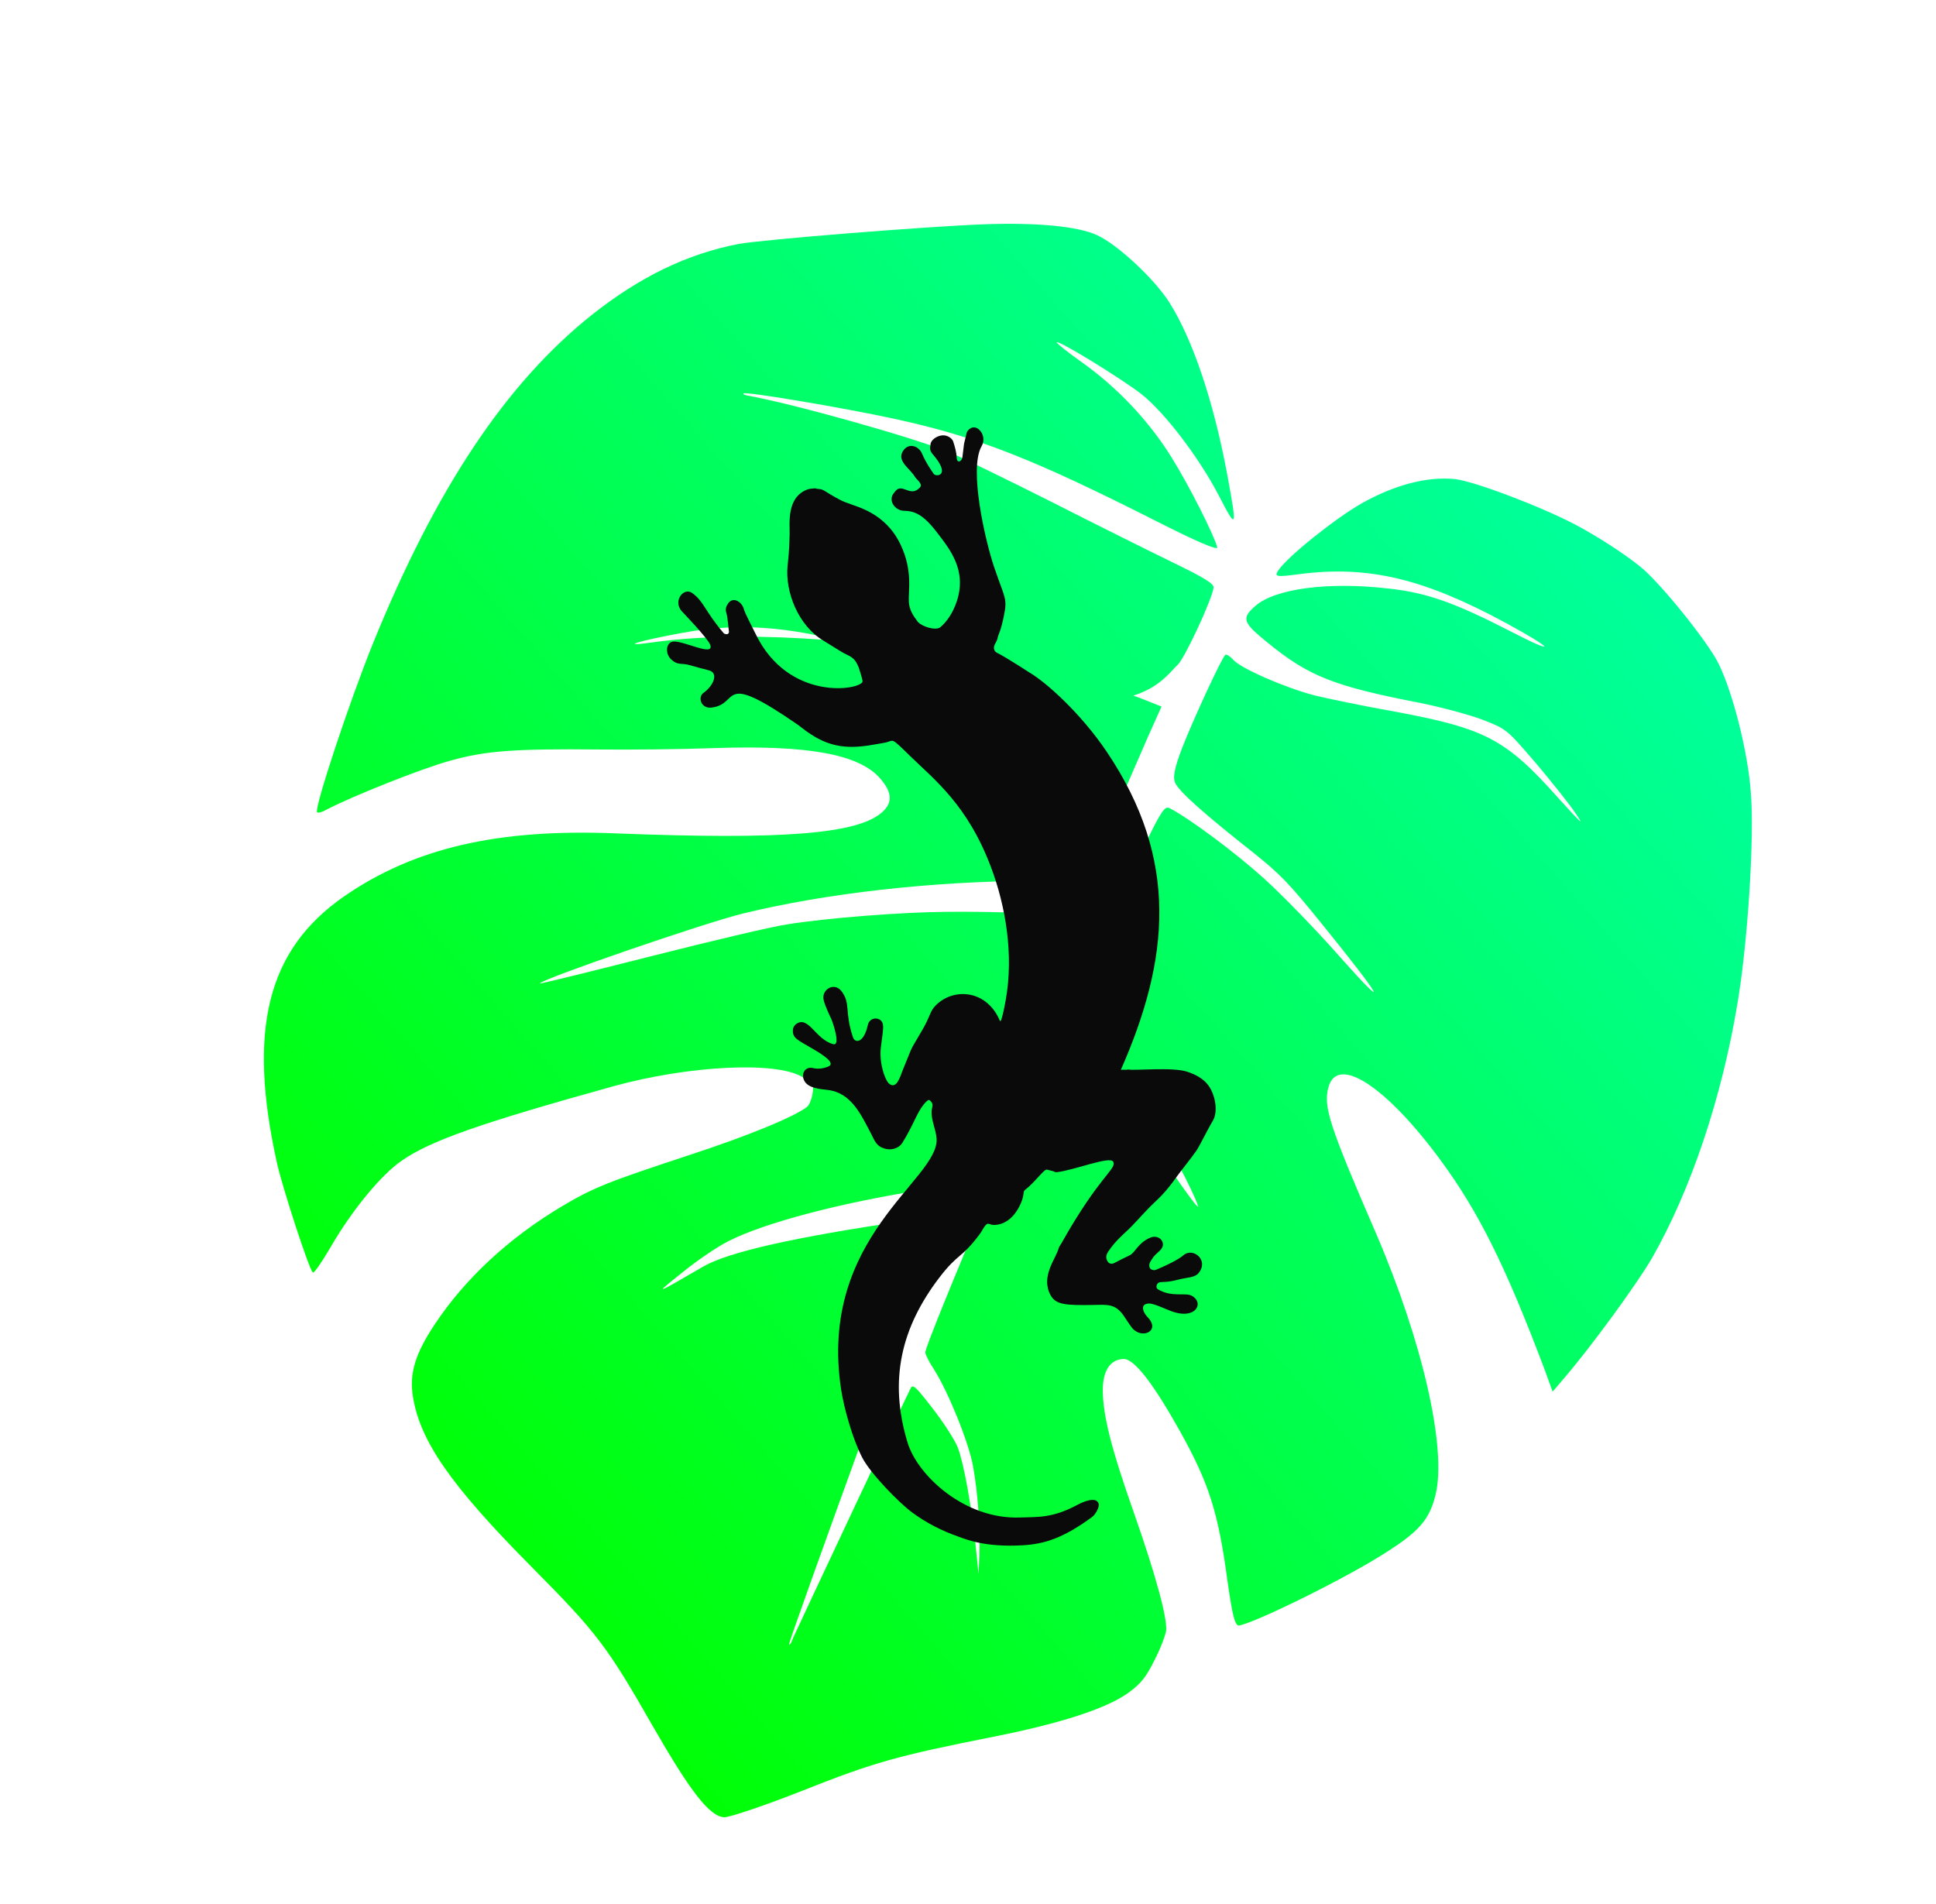 <svg width="667" height="656" viewBox="0 0 667 656" fill="none" xmlns="http://www.w3.org/2000/svg">
<g clip-path="url(#clip0_293_53)">
<path d="M565.136 195.26C559.299 190.549 550.129 184.702 542.824 180.808C530.455 174.333 507.912 165.851 501.313 165.079C491.736 164.11 480.57 167.024 469.173 173.414C459.839 178.777 443.599 191.744 440.367 196.599C438.977 198.751 439.716 198.884 447.682 197.834C471.327 194.753 490.471 199.352 518.554 214.519C535.481 223.708 536.905 226.047 520.43 217.553C501.142 207.625 491.399 204.151 478.191 202.774C457.403 200.393 439.286 202.845 432.49 208.793C427.636 213.041 428.122 214.487 436.641 221.371C450.909 233.043 459.493 236.44 489.528 242.262C496.744 243.739 506.3 246.287 510.758 247.997C519.022 251.206 519.022 251.206 528.822 262.581C534.218 268.925 540.431 276.736 542.627 279.957C546.037 284.922 545.177 284.117 536.735 274.827C518.714 254.594 511.641 250.965 480.194 245.132C469.678 243.268 457.298 240.699 452.719 239.563C442.59 236.894 427.484 230.32 424.857 227.319C423.776 226.084 422.496 225.334 422.143 225.643C420.907 226.724 411.299 247.447 407.295 257.653C404.571 264.87 403.954 267.904 404.98 269.967C406.525 272.979 415.154 280.702 431.663 293.687C441.053 301.21 443.933 304.145 455.3 318.2C476.422 344.293 479.391 349.644 461.679 329.763C453.413 320.319 441.584 308.228 435.548 302.756C425.826 293.963 410.068 282.192 403.16 278.574C400.832 277.338 400.259 278.464 383.117 314.977L365.401 352.615L384.327 374.239C401.553 393.921 403.617 396.635 408.329 405.759C411.122 411.265 413.064 415.799 412.733 415.777C412.314 415.833 409.114 411.464 405.472 406.234C393.807 389.166 368.216 364.024 362.093 363.616C360.769 363.528 318.357 463.775 318.787 466.048C318.898 466.887 320.145 469.38 321.657 471.642C326.7 479.541 333.764 497.051 335.221 505.128C336.922 514.55 337.729 526.158 337.432 535.613L337.146 542.41L336.185 533.12C334.727 518.809 331.977 503.914 329.991 498.795C328.997 496.235 325.157 490.244 321.405 485.423C315.743 478.064 314.574 476.906 313.824 478.186C311.529 482.688 274.631 561.275 273.263 564.342C272.546 566.373 271.907 567.245 271.884 566.329C272.028 565.424 283.377 533.513 297.209 495.533C311.051 457.388 322.875 424.594 323.592 422.563L324.761 418.735L312.503 420.579C273.555 426.299 250.771 431.433 242.121 436.509C225.086 446.431 225.174 446.354 235.093 438.452C240.19 434.303 247.328 429.458 251.024 427.626C263.58 421.313 288.879 414.601 317.61 410.03C325.257 408.793 332.086 407.336 332.616 406.872C333.852 405.791 368.574 316.17 368.034 315.552C367.493 314.935 340.626 313.978 326.315 314.19C311.099 314.258 285.281 316.28 271.588 318.445C266.303 319.173 244.766 324.307 223.714 329.639C202.662 334.971 185.759 339.166 185.947 338.846C188.076 336.826 242.349 318.161 255.787 314.816C284.684 307.762 320.863 303.686 356.535 303.483L374.167 303.326L382.738 283.2C387.547 272.132 393.426 258.725 395.787 253.23L400.177 243.465L394.185 241.071C384.718 237.2 361.414 231.41 342.601 228.08C294.713 219.491 253.303 217.234 224.098 221.442C212.854 223.021 220.489 220.703 235.296 218.031C276.109 210.523 301.03 226.606 362.093 239.563C394.224 246.356 402.084 232.287 405.703 229.12C407.998 227.112 417.396 207.04 418.113 202.516C418.366 201.203 414.692 198.964 404.948 194.243C397.621 190.68 378.311 181.083 362.311 172.953C346.146 164.812 330.201 157.102 326.802 155.712C313.605 150.428 273.132 139.091 257.607 136.312C256.537 136.158 255.897 135.783 256.162 135.551C256.956 134.856 290.577 140.501 307.701 144.217C336.544 150.458 355.744 157.97 399.165 179.977C412.031 186.485 419.545 189.728 419.369 188.636C418.463 184.752 409.877 167.64 403.719 157.754C395.916 145.1 384.892 133.394 372.268 124.492C367.744 121.281 364.036 118.292 364.058 117.961C364.136 116.802 386.337 130.415 393.212 135.776C401.113 141.954 413.042 157.543 419.896 170.717C426.154 182.853 426.341 182.533 422.731 163.092C418.071 138.179 410.919 117.006 402.951 104.34C397.918 96.275 385.162 84.371 378.067 81.073C371.457 77.973 357.334 76.618 338.753 77.293C318.252 78.091 262.764 82.544 254.434 84.068C236.835 87.469 220.606 95.282 203.935 108.47C174.269 132.097 150.065 168.556 128.49 221.73C120.537 241.316 108.162 278.645 109.244 279.88C109.553 280.233 111.075 279.836 112.719 278.865C121.501 274.296 145.41 264.748 155.23 262.077C167.51 258.655 177.363 257.981 206.437 258.253C216.82 258.362 234.452 258.205 245.618 257.784C278.443 256.644 295.932 259.885 303.193 268.182C307.442 273.036 307.619 276.622 303.824 279.944C295.351 287.359 269.863 289.404 212.576 287.171C171.464 285.433 142.501 292.234 118.361 308.997C92.037 327.361 85.222 354.836 95.456 400.9C97.52 409.848 106.284 436.781 107.752 438.457C108.138 438.899 110.808 435.003 113.809 429.883C121.045 417.315 131.272 404.779 138.41 399.935C148.174 393.104 165.452 387.022 211.351 374.283C237.092 367.185 267.203 365.614 276.317 371.042C280.234 373.381 280.455 373.811 279.915 376.933C279.628 378.743 278.834 380.685 278.216 381.226C274.509 384.47 257.927 391.346 236.941 398.179C209.237 407.307 204.283 409.305 193.724 415.585C175.376 426.499 160.229 440.536 149.694 456.459C143.042 466.49 141.012 473.254 142.238 481.065C144.623 496.435 155.162 511.682 183.126 539.892C205.637 562.586 209.08 567.054 225.16 595.221C237.973 617.519 244.484 625.848 249.449 626.179C251.358 626.223 263.517 622.127 276.492 617.006C301.25 607.183 309.04 605.041 342.229 598.439C365.476 593.835 381.364 588.658 388.789 583.251C392.982 580.205 394.791 577.998 397.67 572.205C399.766 568.188 401.486 563.565 401.762 561.921C402.214 557.629 398.284 542.987 390.668 521.285C382.765 498.898 379.95 487.49 379.938 478.928C379.97 472.197 382.551 468.379 387.13 468.268C390.794 468.179 397.448 476.851 406.73 493.511C416.453 511.031 419.698 520.972 422.867 544.54C424.623 556.875 425.473 560.34 426.985 560.108C433.649 558.64 464.42 543.398 477.45 534.956C488.991 527.661 492.51 523.49 494.561 515.148C498.531 499.204 490.174 462.407 474.049 424.928C457.836 387.525 455.849 381.159 457.701 374.55C460.856 363.372 477.662 374.382 496.411 399.9C509.444 417.641 518.682 436.209 532.037 471.593L534.918 479.515L538.614 475.189C548.068 464.264 564.263 441.985 569.15 433.5C582.509 410.118 593.185 378.328 598.588 345.855C602.149 324.813 604.494 288.313 603.191 272.932C602.196 259.151 597.062 238.861 592.162 228.81C588.509 221.252 571.846 200.61 565.136 195.26Z" fill="url(#paint0_linear_293_53)"/>
<path d="M386.154 368.65C402.87 330.698 406.392 296.354 381.361 259.121C372.342 245.705 360.29 235.028 354.856 231.849C354.709 231.76 346.278 226.252 343.57 224.981C342.426 224.444 342.119 223.158 342.752 222.04C343.996 219.841 343.562 219.832 343.988 218.835C344.847 216.824 345.335 214.703 345.788 212.573C347.2 205.943 346.173 206.295 342.462 195.279C339.546 186.621 333.647 161.551 338.211 153.702C339.288 151.851 338.872 149.34 337.268 147.979C335.201 146.223 333.266 148.155 333.035 149.174C331.648 155.276 332.505 150.287 331.574 157.519C331.373 159.076 329.69 159.777 329.604 157.72C329.522 155.759 328.987 153.908 328.376 152.072C328.081 151.187 326.591 149.853 324.64 150.01C322.87 150.153 320.589 151.51 320.566 153.338C320.561 153.746 319.983 154.945 321.296 156.453C328.026 164.188 322.236 164.406 321.665 163.243C321.602 163.114 319.023 159.614 317.683 156.332C316.665 153.838 313.338 152.449 311.351 155.053C308.528 158.752 313.53 161.344 315.219 164.32C315.677 165.128 318.044 166.733 316.96 167.937C313.592 171.681 310.832 166.098 308.363 169.374C307.977 169.885 307.538 170.353 307.34 170.97C306.52 173.514 308.913 175.951 311.431 176C315.02 176.069 317.98 177.19 322.669 183.276C327.299 189.285 333.185 196.498 329.627 207.22C328.275 211.292 326.099 214.328 324.004 216.093C322.355 217.481 317.385 215.783 316.2 214.241C314.589 212.144 313.268 210.097 313.115 207.392C312.893 203.454 314.578 196.575 310.168 187.448C304.92 176.589 295.029 174.613 292.507 173.503C291.483 173.052 290.706 173.279 283.995 169.083C283.35 168.68 282.575 168.48 281.829 168.471C281.396 168.466 281.029 168.233 280.63 168.273C279.723 168.365 278.807 168.386 277.931 168.744C270.894 171.62 272.14 180.41 272.046 184.164C271.886 190.586 271.607 192.252 271.337 194.992C270.471 203.811 274.899 215.528 283.766 220.795C283.766 220.795 289.396 224.273 289.599 224.402C292.62 226.317 294.217 225.887 295.857 230.025C296.075 230.575 297.216 234.292 297.177 234.782C296.941 237.687 271.651 242.147 260.217 218.21C259.046 215.759 256.695 211.457 256.275 209.871C255.62 207.396 252.597 205.435 250.855 207.922C250.204 208.852 249.799 209.934 250.225 211.124C250.727 212.527 251.026 217.124 251.113 217.438C251.216 217.808 251.084 218.219 250.744 218.441C250.438 218.641 249.585 218.473 249.369 218.22C242.729 210.444 242.608 207.34 238.519 204.357C235.587 202.217 231.813 206.961 234.787 210.504C234.887 210.624 243.897 219.951 244.689 222.201C246.216 226.545 234.947 220.405 231.668 221.105C229.415 221.586 229.059 225.312 231.38 227.346C233.71 229.388 234.482 228.281 237.816 229.237C239.931 229.843 242.049 230.437 244.183 230.968C247.695 231.841 245.852 236.291 242.332 238.769C240.348 240.166 241.438 244.257 245.165 243.808C255.236 242.594 247.301 230.661 274.977 249.802C275.785 250.36 278.389 252.644 281.813 254.47C290.164 258.926 297.521 257.197 304.671 255.934C308.281 255.296 306.439 253.56 313.33 260.284C321.966 268.711 333.256 277.257 341.363 298.649C346.55 312.339 349.269 329.145 346.507 344.501C346.256 345.899 345.427 350.611 344.714 351.899C344.38 351.692 344.322 351.353 344.195 351.079C339.494 340.906 328.191 340.335 322.223 346.591C320.348 348.557 320.62 349.945 317.777 354.871C312.793 363.505 315.203 358.568 310.932 368.935C310.217 370.669 308.879 375.762 306.205 373.283C305.012 372.177 302.8 366.594 303.488 360.806C304.206 354.766 305.002 352.3 302.895 351.234C301.338 350.446 299.405 351.275 299.001 353.126C297.609 359.505 294.582 359.533 293.875 357.425C290.855 348.422 293.171 345.837 289.937 341.551C287.489 338.307 283.049 340.869 283.732 344.406C284.145 346.545 286.277 350.826 286.335 350.956C287.037 352.513 289.668 360.456 287.093 359.791C280.956 358.205 278.551 349.772 274.279 352.864C273.448 353.466 273.106 354.38 273.159 355.417C273.281 357.828 274.868 358.365 280.238 361.524C282.909 363.095 288.24 366.333 285.364 367.495C283.642 368.191 281.915 368.448 280.065 368.017C277.215 367.352 275.726 370.334 277.285 372.712C278.791 375.009 282.596 375.249 285.26 375.574C293.343 376.563 296.714 384.214 300.148 390.727C301.414 393.128 301.879 395.19 305.428 395.918C307.656 396.375 309.914 395.356 310.865 393.823C314.689 387.659 315.86 383.516 318.166 380.664C320.193 378.155 320.264 379.15 320.741 379.585C321.747 380.502 321.028 381.652 320.962 382.806C320.774 386.082 322.477 389.129 322.676 392.38C323.544 406.511 281.761 426.195 289.794 478.838C290.773 485.254 293.777 495.954 297.107 502.329C299.959 507.789 309.644 517.738 314.259 521.15C319.221 524.818 324.44 527.443 330.19 529.476C332.878 530.427 339.362 533.221 352.404 532.453C359.712 532.022 366.21 530.1 376.323 522.655C377.304 521.933 378.951 519.306 378.477 518.026C377.511 515.417 372.657 517.733 371.195 518.523C362.55 523.193 357.338 522.668 351.466 522.89C332.3 523.614 316.096 508.317 312.681 497.084C306.021 475.18 310.777 457.15 323.462 440.436C330.221 431.53 331.089 433.952 337.729 424.99C338.288 424.236 339.348 421.926 340.207 421.693C340.633 421.578 341.54 422.03 342.021 422.061C345.341 422.272 349.336 420.243 351.78 414.437C353.03 411.469 352.286 410.636 353.221 409.937C356.357 407.593 359.752 402.73 360.705 403.012C361.408 403.22 362.134 403.352 362.839 403.554C363.243 403.67 363.551 403.971 364.056 403.911C370.225 403.179 382.406 398.252 383.507 400.273C384.871 402.776 378.923 404.835 365.658 428.453C365.183 429.297 364.914 429.442 364.671 430.307C363.674 433.85 358.5 439.867 361.912 446.216C363.688 449.521 366.858 449.835 376.894 449.644C381.442 449.558 384.172 449.195 387.003 453.164C388.007 454.572 388.878 456.075 389.937 457.438C393.229 461.675 400.117 458.7 395.325 453.788C393.846 452.272 392.844 449.634 395.198 449.219C396.27 449.03 397.006 449.052 402.8 451.493C411.782 455.278 415.149 448.985 410.611 446.485C408.374 445.252 403.783 447.142 398.928 444.254C398.009 443.708 398.455 442.004 399.604 441.815C400.594 441.651 402.284 441.904 405.894 440.934C409.17 440.054 411.646 440.347 413.06 438.518C416.508 434.062 410.917 429.683 407.688 432.549C405.791 434.232 400.561 436.609 398.194 437.556C397.548 437.815 396.543 437.53 396.224 437.005C395.445 435.721 396.515 434.495 396.838 433.929C398.023 431.851 400.201 430.961 400.57 429.415C401.13 427.062 398.6 425.487 396.343 426.442C391.97 428.291 391.212 431.553 389.213 432.534C387.456 433.396 385.688 434.232 383.964 435.162C382.866 435.755 381.903 435.433 381.395 434.248C380.769 432.789 381.331 431.852 382.676 430.026C384.242 427.901 386.118 426.089 388.046 424.322C390.698 421.888 392.967 419.144 395.468 416.583C399.43 412.526 400.755 412.006 405.686 405.073C406.703 403.643 410.026 399.566 412.093 396.63C413.342 394.855 415.735 389.722 417.84 386.203C419.772 382.974 418.65 377.156 416.31 373.986C414.512 371.551 411.763 370.195 408.992 369.272C403.967 367.599 390.602 368.992 388.609 368.506C387.846 368.759 387.069 368.473 386.154 368.65Z" fill="#0A0A0A"/>
</g>
<defs>
<linearGradient id="paint0_linear_293_53" x1="136.755" y1="500.812" x2="531.293" y2="155.503" gradientUnits="userSpaceOnUse">
<stop stop-color="#00FF06"/>
<stop offset="1" stop-color="#00FF9C"/>
</linearGradient>
<clipPath id="clip0_293_53">
<rect width="667" height="656" fill="white"/>
</clipPath>
</defs>
</svg>
